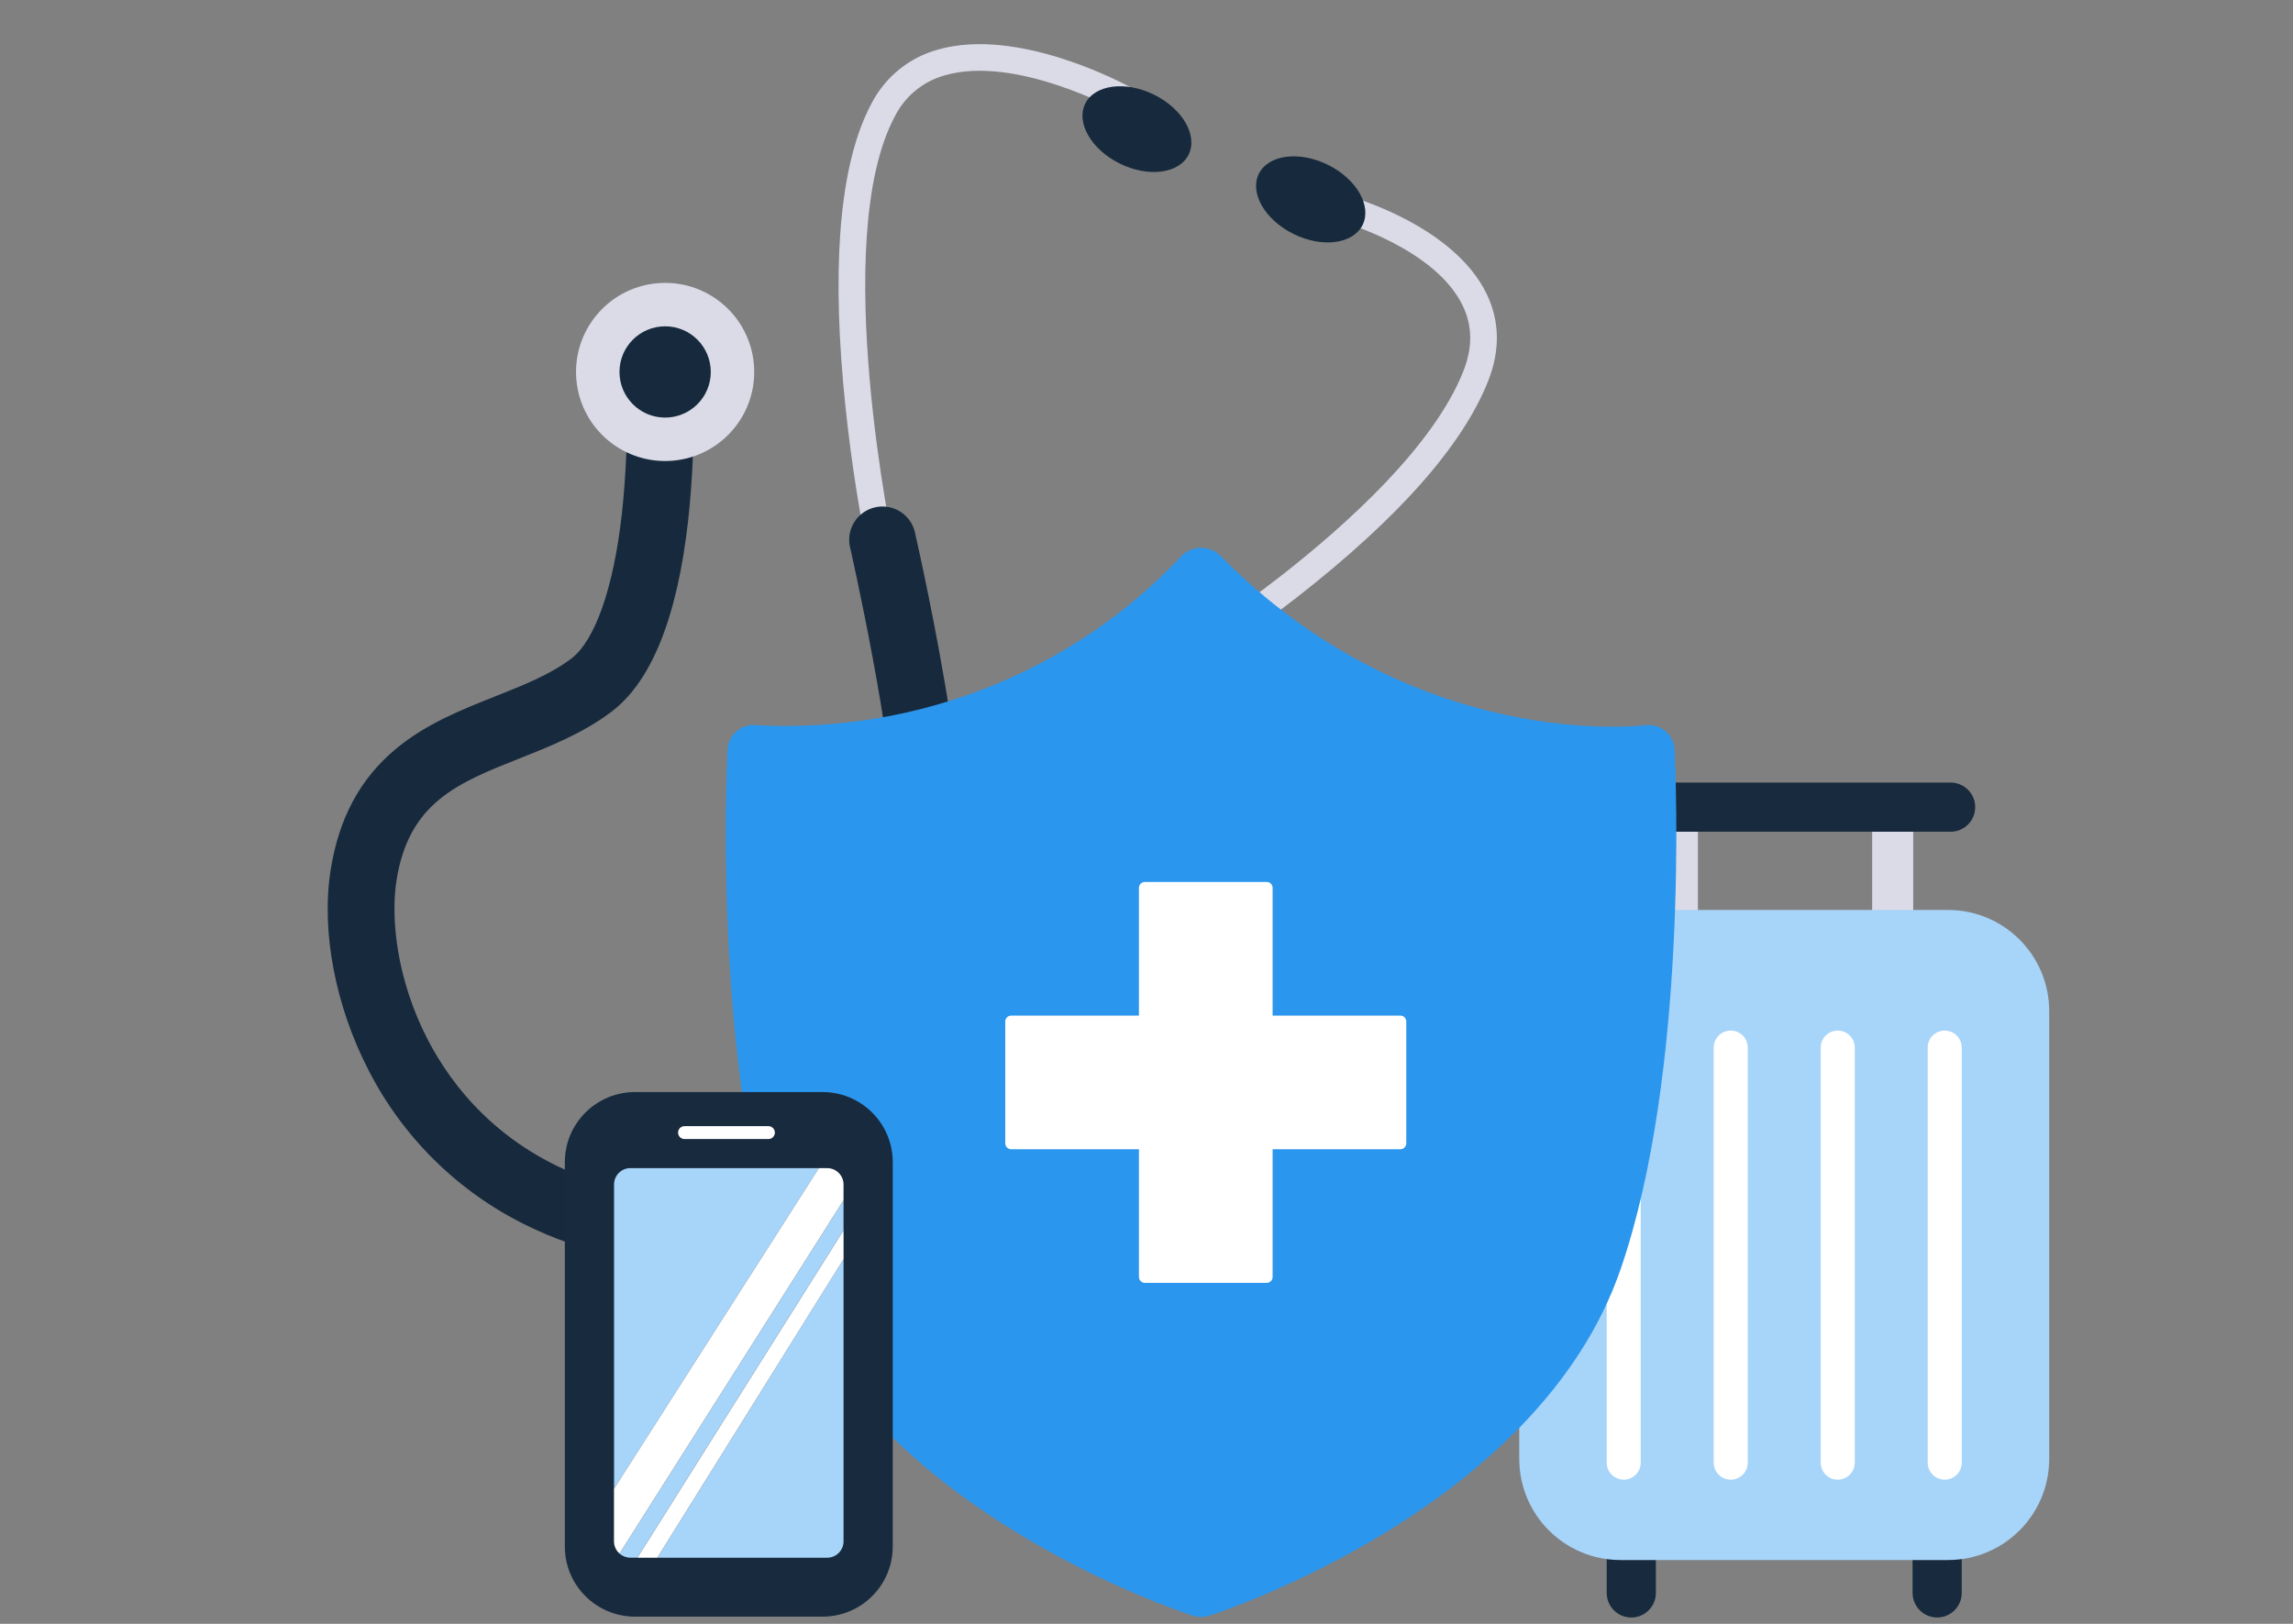 <svg width="264" height="187" viewBox="0 0 264 187" fill="none" xmlns="http://www.w3.org/2000/svg">
<rect x="0" y="0" width="264" height="187" fill="#808080" stroke="none"/>
<g clip-path="url(#clip0_1617_23782)">
<g clip-path="url(#clip1_1617_23782)">
<path d="M184.984 144.671V183.44C184.984 185.003 186.252 186.27 187.815 186.27C189.378 186.27 190.645 185.003 190.645 183.44V144.671C190.645 143.108 189.378 141.84 187.815 141.84C186.252 141.84 184.984 143.108 184.984 144.671Z" fill="#182A3D"/>
<path d="M220.2 144.669V183.438C220.2 185.001 221.467 186.268 223.031 186.268C224.594 186.268 225.861 185.001 225.861 183.438V144.669C225.861 143.106 224.594 141.839 223.031 141.839C221.467 141.839 220.2 143.106 220.2 144.669Z" fill="#182A3D"/>
<path d="M220.274 94.633H215.548V108.743H220.274V94.633Z" fill="#DADBE7"/>
<path d="M195.488 94.633H190.762V108.743H195.488V94.633Z" fill="#DADBE7"/>
<path d="M224.283 104.79H186.563C180.131 104.79 174.916 110.004 174.916 116.437V168.003C174.916 174.436 180.131 179.651 186.563 179.651H224.283C230.715 179.651 235.93 174.436 235.93 168.003V116.437C235.93 110.004 230.715 104.79 224.283 104.79Z" fill="#A7D4F9"/>
<path d="M188.904 120.64C188.904 119.557 188.027 118.679 186.944 118.679C185.862 118.679 184.984 119.557 184.984 120.64V168.436C184.984 169.519 185.862 170.397 186.944 170.397C188.027 170.397 188.904 169.519 188.904 168.436V120.64Z" fill="white"/>
<path d="M201.222 120.64C201.222 119.557 200.345 118.679 199.263 118.679C198.18 118.679 197.303 119.557 197.303 120.64V168.436C197.303 169.519 198.18 170.397 199.263 170.397C200.345 170.397 201.222 169.519 201.222 168.436V120.64Z" fill="white"/>
<path d="M213.543 120.64C213.543 119.557 212.665 118.679 211.583 118.679C210.501 118.679 209.623 119.557 209.623 120.64V168.436C209.623 169.519 210.501 170.397 211.583 170.397C212.665 170.397 213.543 169.519 213.543 168.436V120.64Z" fill="white"/>
<path d="M225.862 120.64C225.862 119.557 224.985 118.679 223.902 118.679C222.82 118.679 221.942 119.557 221.942 120.64V168.436C221.942 169.519 222.82 170.397 223.902 170.397C224.985 170.397 225.862 169.519 225.862 168.436V120.64Z" fill="white"/>
<path d="M224.581 90.12H185.812C184.249 90.12 182.981 91.387 182.981 92.95C182.981 94.514 184.249 95.781 185.812 95.781H224.581C226.144 95.781 227.411 94.514 227.411 92.95C227.411 91.387 226.144 90.12 224.581 90.12Z" fill="#182A3D"/>
</g>
<g clip-path="url(#clip2_1617_23782)">
<path d="M100.02 64.297C98.662 57.598 97.676 50.829 97.069 44.021C95.769 29.154 96.886 18.34 100.356 11.885C101.128 10.396 102.197 9.082 103.498 8.023C104.799 6.965 106.303 6.185 107.918 5.733C117.26 2.995 129.683 9.792 130.207 10.082L128.721 12.766C128.604 12.701 116.877 6.299 108.774 8.68C107.55 9.017 106.409 9.606 105.424 10.409C104.44 11.211 103.634 12.21 103.057 13.341C95.375 27.594 102.941 63.291 103.019 63.65L100.02 64.297Z" fill="#DADBE7"/>
<path d="M132.671 80.243L131.115 77.6C136.758 74.173 142.2 70.423 147.412 66.37C155.14 60.342 165.063 51.358 168.47 42.771C169.572 39.995 169.537 37.488 168.365 35.112C165.187 28.666 154.85 25.661 154.744 25.632L155.586 22.681C156.064 22.816 167.344 26.099 171.118 33.755C172.672 36.91 172.743 40.324 171.327 43.902C168.386 51.314 160.967 59.697 149.288 68.81C143.975 72.939 138.426 76.756 132.671 80.243Z" fill="#DADBE7"/>
<path d="M136.213 76.92C135.894 75.954 135.205 75.154 134.296 74.696C133.388 74.238 132.335 74.16 131.368 74.478C124.968 76.578 119.034 79.897 113.894 84.251C113.894 84.251 111.993 85.972 110.901 85.347C109.965 84.812 109.54 83.161 109.408 82.534C107.842 72.299 105.451 61.792 105.302 61.149C105.041 60.195 104.421 59.379 103.572 58.871C102.723 58.363 101.711 58.202 100.747 58.423C99.782 58.644 98.941 59.229 98.398 60.056C97.855 60.883 97.652 61.888 97.833 62.861C97.883 63.085 102.966 85.397 103.083 95.931C103.125 99.801 102.078 107.304 99.679 114.636C97.612 120.944 93.791 129.437 87.307 134.081C81.893 137.958 75.545 138.534 67.906 135.841C57.488 132.17 52.018 125.063 49.262 119.746C45.593 112.662 44.99 105.625 45.646 101.42C47.054 92.404 52.697 90.164 59.835 87.332C63.414 85.912 67.111 84.438 70.369 81.99C74.998 78.506 77.967 71.114 79.22 60.018C79.758 55.098 79.953 50.145 79.805 45.198C79.796 44.686 79.685 44.181 79.478 43.713C79.271 43.245 78.972 42.823 78.6 42.472C78.227 42.121 77.788 41.848 77.308 41.669C76.828 41.49 76.318 41.409 75.806 41.431C75.295 41.453 74.793 41.577 74.33 41.795C73.867 42.014 73.453 42.323 73.111 42.704C72.769 43.085 72.507 43.531 72.341 44.015C72.174 44.499 72.106 45.011 72.14 45.522C72.268 50.105 72.084 54.691 71.588 59.249C70.626 67.739 68.499 73.792 65.756 75.857C63.323 77.689 60.255 78.908 57.006 80.196C53.083 81.753 49.028 83.362 45.557 86.256C41.447 89.684 38.994 94.252 38.061 100.23C36.966 107.246 38.605 115.859 42.447 123.272C46.405 131.005 52.757 137.251 60.554 141.08C62.109 141.845 63.708 142.518 65.342 143.094C70.503 144.913 75.437 145.545 80.008 144.976C84.253 144.442 88.295 142.846 91.759 140.335C96.269 137.103 102.567 130.439 106.957 117.037C108.162 113.329 109.104 109.541 109.774 105.7C111.007 98.164 115.061 93.797 115.061 93.797C115.224 93.617 115.392 93.436 115.562 93.258C120.515 87.996 126.644 84.133 133.775 81.779C134.255 81.621 134.699 81.37 135.082 81.04C135.464 80.71 135.778 80.308 136.004 79.856C136.231 79.405 136.366 78.913 136.402 78.409C136.438 77.905 136.374 77.399 136.213 76.92Z" fill="#172A3D"/>
<path d="M77.532 53.046C83.172 52.519 87.318 47.52 86.791 41.88C86.265 36.239 81.265 32.094 75.625 32.62C69.985 33.147 65.839 38.146 66.366 43.787C66.892 49.427 71.892 53.572 77.532 53.046Z" fill="#DADBE7"/>
<path d="M77.067 48.066C79.957 47.797 82.082 45.235 81.812 42.344C81.542 39.454 78.98 37.33 76.09 37.6C73.2 37.87 71.075 40.431 71.345 43.322C71.615 46.212 74.177 48.336 77.067 48.066Z" fill="#172A3D"/>
<path d="M136.856 17.793C137.934 15.595 136.14 12.505 132.849 10.892C129.558 9.278 126.017 9.751 124.939 11.948C123.862 14.146 125.656 17.236 128.947 18.849C132.237 20.463 135.779 19.99 136.856 17.793Z" fill="#172A3D"/>
<path d="M156.882 25.901C157.966 23.697 156.17 20.594 152.869 18.971C149.569 17.347 146.014 17.817 144.93 20.021C143.846 22.225 145.642 25.328 148.943 26.952C152.243 28.576 155.798 28.105 156.882 25.901Z" fill="#172A3D"/>
</g>
<path fill-rule="evenodd" clip-rule="evenodd" d="M186.595 146.131C177.144 173.632 140.766 185.561 139.222 186.061C138.612 186.257 137.953 186.257 137.344 186.061C135.799 185.561 99.421 173.632 89.97 146.131C82.149 123.398 83.629 89.309 83.755 86.426L83.761 86.279C83.819 85.462 84.212 84.7 84.851 84.164C85.51 83.636 86.368 83.401 87.214 83.518C105.714 84.454 123.666 77.269 136.102 63.949C137.316 62.803 139.25 62.803 140.463 63.949C162.833 86.734 189.074 83.551 189.351 83.518L189.351 83.518C190.197 83.401 191.055 83.636 191.714 84.164C192.354 84.7 192.746 85.462 192.804 86.279L192.811 86.426C192.936 89.308 194.417 123.398 186.595 146.131Z" fill="#2B96ED"/>
<path fill-rule="evenodd" clip-rule="evenodd" d="M131.813 101.564C131.436 101.564 131.13 101.87 131.13 102.247V116.954L116.422 116.954C116.045 116.954 115.739 117.259 115.739 117.636L115.739 131.66C115.739 132.038 116.045 132.343 116.422 132.343H131.13V147.051C131.13 147.428 131.436 147.733 131.813 147.733H145.837C146.214 147.733 146.52 147.428 146.52 147.051V132.343H161.226C161.603 132.343 161.909 132.038 161.909 131.66L161.909 117.636C161.909 117.259 161.603 116.954 161.226 116.954L146.52 116.954V102.247C146.52 101.87 146.214 101.564 145.837 101.564H131.813Z" fill="white"/>
<g clip-path="url(#clip3_1617_23782)">
<path d="M94.711 125.762H73.104C68.645 125.762 65.031 129.376 65.031 133.834V178.095C65.031 182.553 68.645 186.168 73.104 186.168H94.711C99.17 186.168 102.784 182.553 102.784 178.095V133.834C102.784 129.376 99.17 125.762 94.711 125.762Z" fill="#182A3D"/>
<path d="M97.119 138.227L71.328 178.905C71.672 179.212 72.117 179.382 72.578 179.382H73.381L97.119 141.677V138.227Z" fill="#A7D4F9"/>
<path d="M72.582 134.518C72.081 134.518 71.601 134.717 71.247 135.071C70.893 135.425 70.695 135.905 70.695 136.405V171.451L94.284 134.518H72.582Z" fill="#A7D4F9"/>
<path d="M75.678 179.384H95.235C95.483 179.384 95.728 179.335 95.957 179.24C96.186 179.145 96.395 179.006 96.57 178.831C96.745 178.655 96.884 178.447 96.979 178.218C97.073 177.989 97.122 177.743 97.122 177.495V144.99L75.678 179.384Z" fill="#A7D4F9"/>
<path d="M97.119 136.405C97.119 135.904 96.92 135.424 96.566 135.071C96.212 134.717 95.732 134.518 95.232 134.518H94.279L70.689 171.451V177.495C70.689 177.762 70.746 178.026 70.856 178.27C70.966 178.513 71.126 178.73 71.327 178.907L97.117 138.229L97.119 136.405Z" fill="white"/>
<path d="M97.122 141.676L73.384 179.384H75.678L97.122 144.999V141.676Z" fill="white"/>
<path d="M88.47 129.685H78.811C78.401 129.685 78.069 130.017 78.069 130.428C78.069 130.838 78.401 131.171 78.811 131.171H88.47C88.88 131.171 89.213 130.838 89.213 130.428C89.213 130.017 88.88 129.685 88.47 129.685Z" fill="white"/>
</g>
</g>
<defs>
<clipPath id="clip0_1617_23782">
<rect width="264" height="187" fill="white"/>
</clipPath>
<clipPath id="clip1_1617_23782">
<rect width="61.014" height="96.15" fill="white" transform="translate(174.916 90.12)"/>
</clipPath>
<clipPath id="clip2_1617_23782">
<rect width="140.342" height="136.294" fill="white" transform="translate(29 12.819) rotate(-5.334)"/>
</clipPath>
<clipPath id="clip3_1617_23782">
<rect width="37.752" height="60.406" fill="white" transform="translate(65.031 125.762)"/>
</clipPath>
</defs>
</svg>
